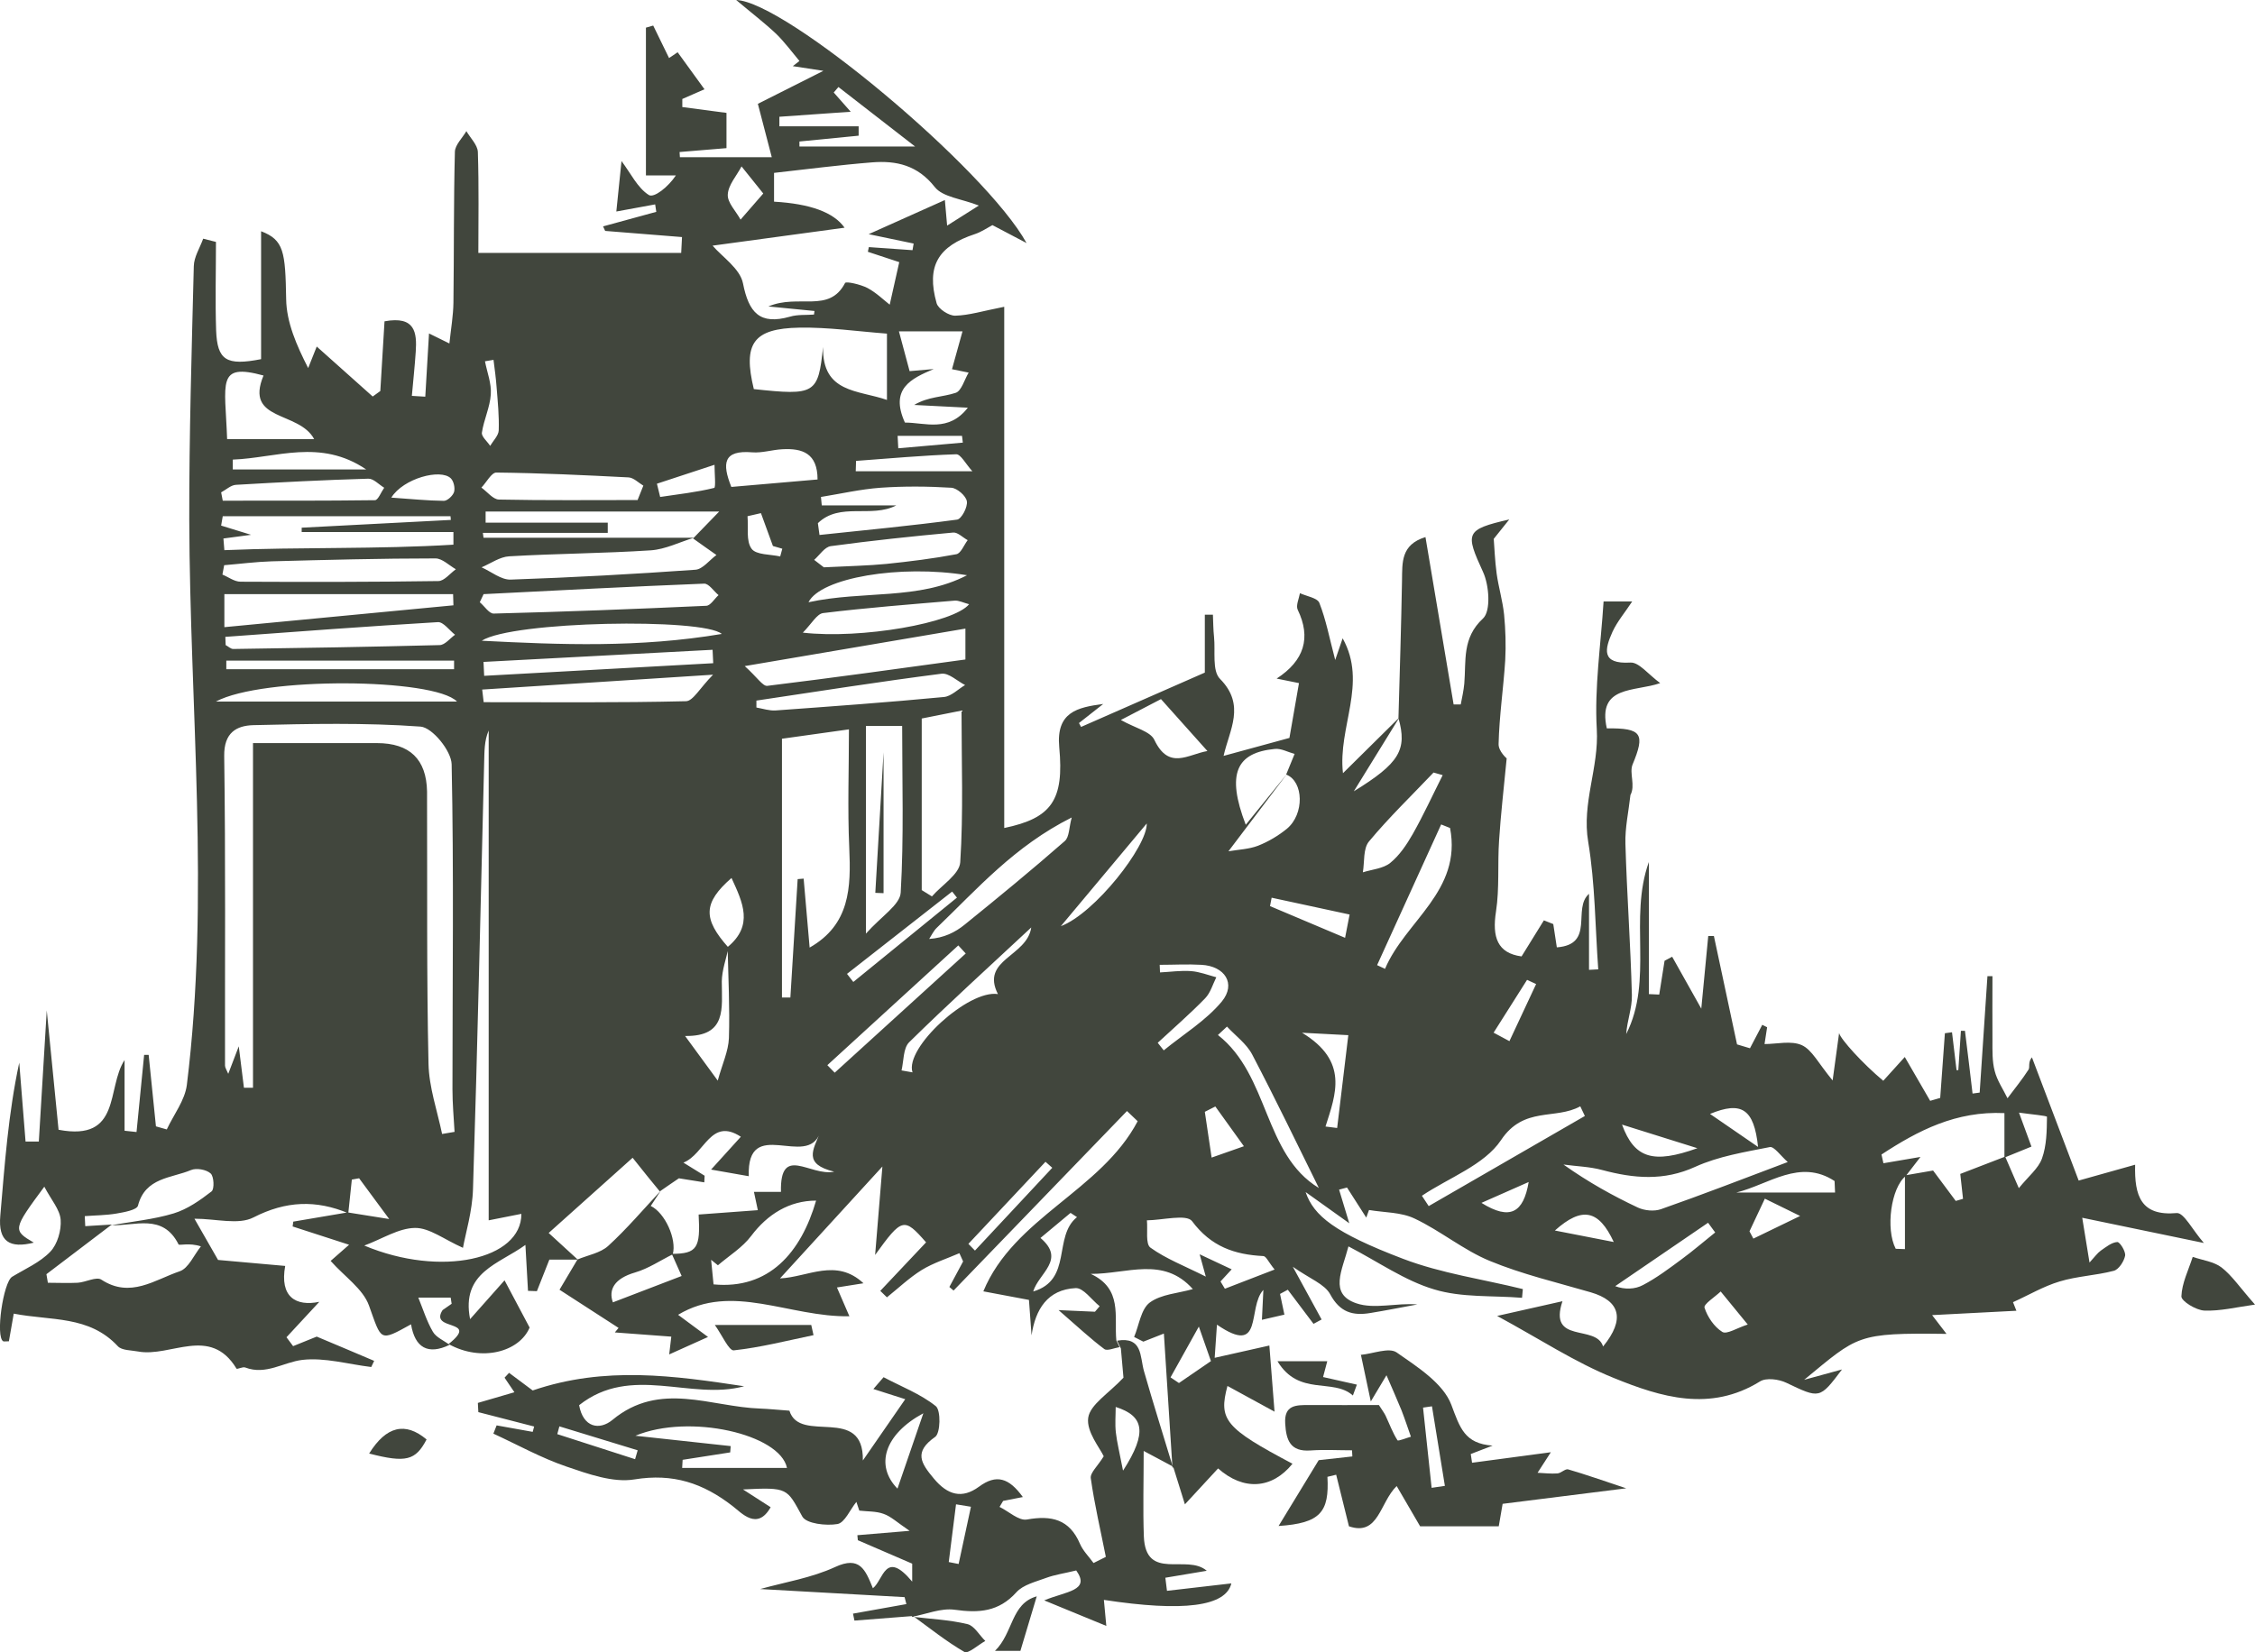 <?xml version="1.0" encoding="UTF-8"?><svg id="b" xmlns="http://www.w3.org/2000/svg" viewBox="0 0 139.4 102.17"><g id="c"><g id="d"><g id="e"><g><path d="M35.79,77.89h-1.83l-.77,1.95-.55-.02-.16-2.84c-1.63,1.19-3.99,1.68-3.42,4.59l2.13-2.4,1.55,2.92c-.63,1.5-2.97,2.15-5.01,1.02,1.99-1.58-1.23-.77-.37-2.1-.13,.09,.22-.15,.56-.39l-.06-.38h-2c.29,.71,.52,1.46,.9,2.11,.2,.35,.68,.54,1.03,.81-1.33,.64-2.14,.18-2.38-1.27-1.97,1.09-1.81,1.03-2.6-1.16-.37-1.03-1.5-1.78-2.37-2.76l1.14-1-3.49-1.13,.04-.3,3.36-.57c.76,.12,1.52,.24,2.57,.41l-1.86-2.52-.45,.08-.22,2.08c-1.99-.83-3.85-.77-5.86,.26-.93,.48-2.31,.08-3.65,.08l1.46,2.55,4.15,.37c-.35,1.92,.66,2.52,2.11,2.22l-2.03,2.19,.41,.55,1.46-.59c1.3,.55,2.43,1.02,3.55,1.5l-.18,.38c-1.42-.17-2.88-.6-4.26-.44-1.17,.14-2.25,.96-3.53,.47-.16-.06-.51,.13-.54,.07-1.63-2.69-4.07-.68-6.09-1.06-.42-.08-.99-.06-1.24-.32-1.78-1.92-4.14-1.57-6.44-2.02l-.3,1.71c-.22,0-.3,.02-.35,0-.49-.28,0-3.65,.55-3.99,.81-.49,1.73-.89,2.36-1.55,.44-.46,.69-1.32,.64-1.98-.05-.63-.58-1.22-1.01-2.04-1.95,2.64-1.96,2.69-.65,3.46-1.48,.37-2.22-.05-2.07-1.68,.27-3.14,.49-6.29,1.17-9.45l.39,4.88h.82l.49-8.11,.73,7.38c3.91,.74,2.95-2.59,4.08-4.31v4.37l.74,.08,.47-4.77h.28l.45,4.42,.67,.19c.43-.92,1.12-1.8,1.24-2.75,1.44-11.64,.18-23.31,.15-34.96-.01-5.22,.15-10.45,.28-15.67,.01-.57,.38-1.14,.58-1.7l.79,.2c0,1.82-.05,3.65,.01,5.47,.07,1.85,.63,2.2,2.78,1.78v-7.91c1.41,.54,1.5,1.26,1.55,4.2,.02,1.43,.64,2.85,1.36,4.26l.53-1.33,3.46,3.09,.47-.34,.26-4.31c1.9-.35,2.01,.7,1.93,1.88-.06,.91-.16,1.82-.24,2.73l.83,.05,.23-3.91,1.26,.62c.1-.93,.24-1.73,.25-2.53,.04-3.11,.01-6.21,.09-9.32,.01-.43,.46-.85,.71-1.28,.25,.43,.69,.85,.71,1.29,.07,2.15,.03,4.31,.03,6.24h12.54l.05-.98-4.75-.38-.13-.28,3.29-.9-.07-.46-2.4,.44,.32-3.12c.58,.77,.99,1.66,1.69,2.1,.32,.2,1.2-.5,1.67-1.21h-1.85V1.71l.45-.13,.98,2.01,.53-.36,1.66,2.29-1.37,.6v.5l2.73,.36v2.18l-2.9,.24,.02,.32h5.68l-.86-3.3,4.05-2.04-1.89-.29,.41-.32c-.47-.56-.91-1.16-1.43-1.67-.72-.68-1.52-1.29-2.48-2.1,3.05,.09,15.42,10.44,17.95,15.03l-2.11-1.11c-.32,.17-.68,.42-1.07,.55-2.29,.75-3.03,1.98-2.38,4.28,.1,.35,.76,.78,1.15,.77,.85-.02,1.7-.29,3.03-.55V51.2c2.93-.61,3.71-1.72,3.4-5-.2-2.17,1.12-2.46,2.72-2.67l-1.5,1.18,.13,.24,7.65-3.36v-3.58h.5c.02,.46,.02,.92,.07,1.38,.09,.88-.13,2.09,.37,2.59,1.6,1.62,.58,3.15,.22,4.76l4.07-1.11,.59-3.39-1.38-.28c1.71-1.11,2.14-2.53,1.3-4.26-.12-.26,.08-.68,.14-1.02,.41,.19,1.08,.29,1.2,.6,.41,1.04,.62,2.16,.98,3.53l.46-1.34c1.56,2.79-.31,5.49,.02,8.34,1.19-1.18,2.34-2.31,3.49-3.45-.89,1.45-1.79,2.89-2.82,4.57,2.83-1.74,3.31-2.57,2.76-4.53,.08-2.84,.17-5.68,.22-8.52,.02-1.09-.08-2.2,1.45-2.67l1.74,10.35h.44c.08-.42,.18-.85,.22-1.29,.12-1.41-.15-2.82,1.16-4.03,.49-.46,.38-2.05,0-2.87-1.1-2.41-1.12-2.62,1.62-3.25l-.96,1.2c.04,.5,.07,1.33,.18,2.15,.12,.85,.37,1.68,.46,2.53,.09,.94,.12,1.89,.07,2.83-.11,1.73-.37,3.45-.41,5.18-.01,.45,.52,.91,.5,.88-.19,1.96-.37,3.52-.47,5.08-.1,1.46,.03,2.95-.19,4.39-.25,1.59,.09,2.58,1.58,2.78l1.38-2.23,.58,.23,.22,1.44c2.38-.18,.94-2.4,1.99-3.31v4.7l.57-.03c-.19-2.63-.19-5.29-.62-7.88-.41-2.41,.67-4.59,.53-6.97-.15-2.59,.25-5.21,.42-7.9h1.77c-.43,.66-.92,1.23-1.22,1.88-.47,1.05-.73,2.01,1.11,1.9,.53-.03,1.1,.73,1.84,1.27-1.56,.55-3.9,.12-3.3,2.8,2.18-.03,2.38,.34,1.59,2.24-.21,.52,.19,1.29-.13,1.88-.11,1.01-.34,2.02-.31,3.02,.09,3.12,.32,6.24,.4,9.36,.02,.79-.3,1.58-.35,2.4,1.7-3.36,.14-7.13,1.4-10.64v8.17l.64,.03,.33-2.09,.47-.25,1.8,3.21c.16-1.63,.29-3.06,.43-4.49h.35c.48,2.23,.95,4.46,1.43,6.7l.8,.24,.76-1.45,.3,.15-.16,1.04c.75,0,1.65-.23,2.31,.07,.63,.29,1.02,1.12,1.9,2.18,.19-1.39,.29-2.16,.4-2.93,.1,.39,1.46,1.89,2.73,2.95l1.33-1.47,1.57,2.71,.62-.18,.29-4,.44-.06,.28,2.34h.11l.16-2.43h.25c.16,1.29,.32,2.59,.47,3.88l.44-.06,.48-7.2h.31c0,1.32-.01,2.65,0,3.97,0,.64-.02,1.3,.14,1.9,.15,.59,.52,1.12,.79,1.68,.44-.59,.91-1.16,1.3-1.77,.1-.15-.05-.45,.21-.76,.99,2.61,1.98,5.22,2.89,7.62l3.49-.98c-.05,1.93,.36,3.19,2.57,2.99,.44-.04,.98,1.05,1.68,1.85-2.74-.57-4.96-1.03-7.52-1.56l.45,2.77c.33-.36,.49-.59,.7-.74,.32-.22,.67-.51,1.02-.53,.16,0,.53,.59,.48,.85-.07,.35-.39,.85-.7,.93-1.1,.29-2.27,.33-3.35,.66-1,.3-1.92,.85-2.88,1.28l.21,.53c-1.64,.09-3.28,.17-5.21,.27l.89,1.16c-5.59-.07-5.45,.09-8.8,2.84l2.34-.64c-1.39,1.84-1.37,1.81-3.45,.82-.46-.22-1.24-.32-1.62-.08-3.08,1.91-6.13,.97-9.03-.21-2.41-.97-4.61-2.43-7.22-3.84,1.52-.34,2.73-.62,4.04-.91-.9,2.68,2.09,1.4,2.51,2.8,1.38-1.69,1.05-2.82-.76-3.35-2.09-.61-4.23-1.11-6.24-1.94-1.63-.67-3.04-1.86-4.65-2.62-.83-.4-1.87-.37-2.82-.53l-.17,.47-1.19-1.86-.49,.13,.63,2.08-2.7-1.93c.5,1.47,1.8,2.52,6.03,4.13,2.36,.9,4.93,1.26,7.4,1.87l-.05,.54c-1.82-.15-3.72,0-5.43-.52-1.82-.54-3.45-1.7-5.3-2.66-.39,1.5-1.22,2.94,.49,3.52,1.11,.38,2.48-.04,3.77,.07-.97,.18-1.94,.37-2.91,.53-1.08,.18-1.88-.04-2.48-1.16-.34-.63-1.26-.96-2.31-1.7l1.78,3.26-.5,.27-1.59-2.11-.48,.26,.27,1.28-1.39,.32,.09-1.85c-1.02,1.1,.05,4.15-2.87,2.15l-.14,2.05c1.18-.27,2.17-.49,3.38-.76l.32,4.09-2.91-1.59c-.56,2.09-.16,2.6,4.02,4.81-1.27,1.57-3.03,1.68-4.6,.29-.66,.72-1.33,1.44-2.05,2.22-.26-.84-.49-1.58-.72-2.31l-.05,.04-.53-8.29-1.27,.5-.57-.29c.31-.73,.42-1.72,.97-2.13,.71-.52,1.76-.57,2.66-.83-1.83-2.05-4.06-.93-6.31-.94,1.98,.92,1.44,2.63,1.58,4.11l.2,.42c-.32,.05-.76,.25-.94,.12-.83-.62-1.6-1.34-2.83-2.41l2.25,.1,.29-.34c-.5-.4-1.01-1.15-1.49-1.12-1.73,.09-2.48,1.31-2.72,2.92l-.16-2.19c-.99-.19-1.94-.36-2.82-.53,1.89-4.57,7.27-6.21,9.54-10.52l-.66-.63c-3.57,3.7-7.15,7.4-10.72,11.1l-.26-.22,.85-1.58-.23-.51c-.78,.34-1.61,.6-2.33,1.04-.77,.48-1.44,1.12-2.15,1.69l-.41-.4,2.83-3c-1.36-1.56-1.49-1.52-3.15,.78l.45-5.47c-2.1,2.3-4.16,4.54-6.33,6.92,1.73-.08,3.47-1.28,5.16,.3l-1.64,.26,.77,1.78c-3.71,.07-7.26-2.1-10.59-.09l1.85,1.37-2.4,1.08,.13-1.1c-1.16-.09-2.32-.17-3.49-.26l.23-.28-3.65-2.36c.37-.63,.74-1.25,1.11-1.87,.64-.27,1.42-.4,1.9-.84,1.15-1.05,2.17-2.26,3.24-3.4l-.61,.93c.88,.42,1.62,2.06,1.36,2.99-.77,.38-1.5,.88-2.32,1.12-1.31,.38-1.66,1.08-1.38,1.85l4.25-1.63-.61-1.37c1.57,0,1.78-.37,1.66-2.43,1.23-.09,2.45-.18,3.66-.27l-.24-1.13h1.67c-.07-2.97,1.8-.94,3.29-1.25-1.93-.47-1.3-1.35-.88-2.4-.79,2.24-4.53-1.1-4.4,2.68l-2.33-.41,1.84-2.03c-1.87-1.22-2.23,1.08-3.55,1.6l1.31,.81-.02,.41-1.57-.25c-.36,.24-.76,.52-1.18,.81-.47-.56-.92-1.13-1.68-2.08l-5.19,4.65,1.78,1.63,.09,.02h0Zm9.25-19.3c-.15,.7-.41,1.4-.42,2.1,0,1.64,.33,3.41-2.27,3.37l2.02,2.76c.28-1.03,.66-1.82,.69-2.63,.06-1.87-.04-3.75-.08-5.63,1.62-1.34,.94-2.75,.24-4.27-1.76,1.54-1.78,2.52-.19,4.3h0Zm34.47-10.7l.52-1.27c-.41-.11-.83-.35-1.22-.31-2.37,.23-3.02,1.51-1.8,4.69l2.57-3.17-3.64,4.81c.65-.11,1.27-.13,1.82-.34,.64-.25,1.26-.62,1.79-1.05,1.1-.91,1.04-2.93-.03-3.35h0Zm-20.66-25.06l.65-2.34h-3.93l.66,2.46,1.49-.13c-1.39,.59-2.73,1.21-1.78,3.31,1.26,0,2.69,.62,3.89-.92l-3.32-.17c.87-.52,1.77-.48,2.57-.75,.36-.12,.54-.82,.8-1.25l-1.03-.21Zm65.11,48.7l.84,1.94c.61-.75,1.21-1.22,1.43-1.83,.29-.8,.3-1.71,.31-2.58,0-.07-.96-.15-1.73-.26l.77,2.1-1.67,.68v-2.75c-3-.14-5.34,1.08-7.6,2.56l.12,.54,2.29-.39c-.41,.53-.66,.85-.91,1.18-.91,.72-1.26,3.27-.62,4.5l.57,.02v-4.56l1.74-.3,1.4,1.88,.45-.13-.17-1.54c.88-.34,1.82-.7,2.75-1.06h.03ZM42.85,33.29l1.61-1.66h-14.44v.69h7.55v.63h-7.72l.04,.3h13.01c-.89,.27-1.77,.72-2.67,.78-2.91,.19-5.84,.2-8.75,.37-.58,.03-1.14,.44-1.71,.68,.6,.27,1.21,.78,1.8,.76,3.81-.13,7.62-.34,11.42-.61,.45-.03,.87-.6,1.3-.91-.48-.34-.97-.68-1.44-1.02h0ZM6.86,75.77c1.3-.24,2.63-.36,3.88-.74,.85-.26,1.63-.81,2.34-1.36,.18-.14,.15-.93-.06-1.11-.26-.24-.88-.35-1.21-.21-1.21,.51-2.83,.45-3.28,2.2-.07,.27-.86,.41-1.33,.49-.64,.11-1.31,.11-1.96,.16l.03,.62,1.64-.1-4.04,3.07,.09,.53c.61,0,1.23,.03,1.84,0,.5-.03,1.16-.4,1.47-.19,1.79,1.17,3.3,0,4.84-.52,.55-.19,.88-1.01,1.31-1.54-.72-.24-1.34-.04-1.38-.12-.98-1.95-2.71-1.12-4.19-1.19h.01Zm20.47-5.65l.77-.13c-.05-.88-.13-1.76-.13-2.64,0-6.7,.09-13.4-.05-20.09-.02-.83-1.19-2.27-1.92-2.33-3.43-.25-6.89-.17-10.34-.09-1.04,.03-1.82,.46-1.8,1.91,.09,6.38,.04,12.76,.05,19.14,0,.13,.1,.27,.2,.51l.65-1.7,.32,2.56h.56v-21.31h7.66c2.03,0,3.06,1,3.1,2.99v.57c.02,5.42-.03,10.85,.09,16.27,.03,1.45,.54,2.9,.84,4.34h0ZM50.32,19.45l.03-.22-2.85-.28c1.87-.8,3.75,.45,4.74-1.45,.06-.12,.97,.09,1.39,.31,.54,.29,1,.74,1.37,1.03l.59-2.63-1.94-.64,.06-.29,2.7,.19,.07-.41-2.78-.58,4.71-2.11,.14,1.58,1.96-1.24c-1.07-.42-2.23-.52-2.72-1.14-1.06-1.35-2.37-1.65-3.88-1.53-2,.16-4,.42-6.06,.65v1.78c2.24,.13,3.69,.66,4.36,1.61l-8.16,1.11c.59,.69,1.7,1.42,1.88,2.33,.36,1.82,1.04,2.59,2.91,2.06,.47-.14,1-.09,1.5-.13h-.02Zm-.28,39.15c2.51-1.42,2.57-3.72,2.46-6.17-.11-2.44-.02-4.88-.02-7.33l-4.14,.58v16h.52l.45-7.32,.37-.03,.37,4.26h0Zm-19.83,16.86v-30.29c-.28,.65-.26,1.32-.28,1.98-.22,8.79-.41,17.59-.69,26.38-.04,1.37-.46,2.74-.62,3.63-1.17-.52-2.07-1.24-2.96-1.23-1.02,.01-2.03,.68-3.14,1.09,4.74,1.99,9.73,.85,9.71-1.96l-2.02,.4ZM50.88,21.45c-.06,2.87,2.18,2.66,3.95,3.28v-4.1c-1.84-.14-3.62-.4-5.41-.37-2.87,.05-3.5,.99-2.82,3.8,3.8,.41,3.98,.3,4.28-2.61Zm6.1,33.59l.63,.39c.61-.7,1.7-1.37,1.75-2.11,.2-3.06,.08-6.15,.08-9.38l-2.46,.49v10.61ZM13.81,33.28l.06,.74c4.72-.2,9.45-.05,14.16-.34v-.78h-9.38v-.27l9.22-.48-.02-.23H13.77l-.1,.58,1.85,.57-1.72,.23v-.02h.01Zm32.22,7.9c.77,.69,1.12,1.26,1.4,1.23,4.09-.5,8.17-1.07,12.25-1.63v-1.91c-4.48,.76-8.77,1.49-13.65,2.32h0Zm-32.15-2.4c4.84-.46,9.49-.9,14.15-1.35l-.02-.69H13.87v2.04h.01Zm39.65,18.95c.97-1.09,2.11-1.78,2.15-2.54,.2-3.42,.09-6.85,.09-10.3h-2.24v12.83h0Zm-23.64-20.98l-.23,.49c.29,.24,.58,.71,.86,.7,4.38-.11,8.76-.28,13.13-.48,.27,0,.51-.43,.77-.66-.3-.25-.6-.72-.89-.71-4.55,.18-9.1,.42-13.65,.65h0Zm20.67-4.4l.1,.73c2.84-.3,5.68-.57,8.51-.95,.27-.04,.66-.78,.6-1.13-.05-.34-.61-.82-.96-.84-1.46-.09-2.93-.1-4.38,0-1.23,.09-2.45,.37-3.68,.57l.05,.52h4.61c-1.56,.81-3.48-.22-4.85,1.1Zm-36.7,2.59l-.11,.59c.37,.15,.74,.44,1.12,.44,4.08,.02,8.16,.02,12.23-.04,.36,0,.72-.47,1.08-.73-.42-.24-.84-.67-1.26-.67-3.38,0-6.75,.09-10.13,.18-.98,.03-1.96,.16-2.94,.24h.01Zm15.95,7.71l.09,.77c4.17,0,8.34,.04,12.5-.06,.44,0,.86-.81,1.68-1.64l-14.28,.92h0Zm80.71,29.21c-.45-.4-.85-.98-1.11-.93-1.56,.31-3.18,.57-4.61,1.22-1.95,.89-3.8,.72-5.75,.2-.77-.21-1.6-.23-2.4-.34,1.54,1.09,3.05,1.93,4.6,2.66,.41,.19,1.01,.25,1.43,.1,2.54-.89,5.04-1.86,7.85-2.92h0ZM29.78,39.62c4.87,.25,9.74,.44,14.84-.42-1.15-1-12.96-.8-14.84,.42Zm16.98,3.7v.43c.4,.07,.8,.21,1.2,.18,3.46-.25,6.93-.5,10.39-.83,.45-.04,.87-.48,1.31-.74-.49-.25-1.01-.76-1.46-.7-3.82,.49-7.62,1.09-11.43,1.66h-.01Zm-18.51,.06c-1.42-1.46-12.04-1.54-14.9,0h14.9Zm50.55,35.13c-.39-.48-.53-.83-.7-.84-1.79-.09-3.24-.59-4.41-2.16-.34-.45-1.83-.06-2.79-.05,.06,.58-.1,1.46,.22,1.69,.96,.69,2.11,1.13,3.42,1.79l-.38-1.38,1.98,.93-.69,.75,.27,.45c.97-.38,1.95-.75,3.08-1.19h0Zm-28.35-4.27c-1.65,0-3,.84-4.01,2.18-.54,.72-1.36,1.22-2.06,1.82l-.42-.34,.15,1.52c3.43,.33,5.41-1.97,6.34-5.18ZM13.93,39.38l.02,.51c.16,.08,.31,.24,.47,.24,4.25-.06,8.5-.13,12.75-.24,.33,0,.64-.41,.96-.64-.35-.27-.72-.8-1.06-.78-4.38,.26-8.76,.59-13.14,.91Zm84.04,29.62l-.28-.59c-1.54,.85-3.49-.02-4.9,2.09-1.03,1.54-3.22,2.32-4.89,3.44l.42,.64c3.22-1.86,6.44-3.72,9.65-5.57h0ZM13.99,40.85v.53h14.08v-.53H13.99Zm2.3-17.63c-2.93-.8-2.37,.43-2.25,3.93h5.38c-.95-1.76-4.32-1.07-3.13-3.93Zm34.64,11.86c1.59-.08,2.73-.1,3.86-.21,1.45-.15,2.9-.33,4.33-.6,.28-.05,.47-.57,.7-.87-.3-.16-.61-.49-.89-.47-2.53,.23-5.06,.5-7.57,.84-.38,.05-.69,.55-1.03,.85,.31,.24,.61,.47,.6,.46Zm-11.52-4.15l.36-.9c-.3-.18-.6-.49-.91-.51-2.72-.14-5.45-.27-8.18-.3-.3,0-.61,.61-.92,.93,.36,.26,.72,.73,1.08,.74,2.85,.06,5.71,.03,8.57,.03h0Zm20.49,6.43c-.34-.09-.63-.24-.89-.22-2.71,.23-5.43,.44-8.13,.77-.38,.05-.7,.65-1.25,1.21,3.6,.41,9.33-.59,10.28-1.76h0Zm-15.81,3.66l-.04-.84-14.16,.75,.04,.86,14.16-.78h0Zm22.16,9.53c-3.55,1.78-5.84,4.42-8.34,6.82-.2,.19-.32,.46-.47,.69,.91-.06,1.61-.41,2.2-.89,2.09-1.69,4.16-3.39,6.18-5.16,.29-.25,.26-.85,.43-1.45h0ZM13.67,30.44l.1,.52c3.14,0,6.28,.01,9.41-.03,.19,0,.38-.5,.57-.77-.33-.2-.66-.57-.98-.56-2.73,.08-5.46,.22-8.19,.38-.31,.02-.6,.3-.9,.46h-.01Zm46.11,5.13c-4.14-.68-9.05,.16-9.8,1.67,3.41-.74,6.79-.11,9.8-1.67Zm-10.36-26.82v.31h7.15l-4.74-3.68-.29,.34,1.05,1.19-4.41,.31v.59h4.9v.58l-3.66,.36Zm1.12,20.9c0-1.62-.93-1.94-2.18-1.87-.62,.03-1.25,.24-1.86,.19-1.8-.15-1.87,.69-1.29,2.14l5.32-.46h.01Zm38.64,18.28l-.56-.16c-1.34,1.41-2.75,2.77-3.99,4.26-.37,.44-.27,1.26-.38,1.91,.57-.18,1.26-.23,1.69-.58,.57-.46,1.02-1.13,1.39-1.78,.67-1.18,1.24-2.43,1.85-3.64h0Zm.46,3.27l-.55-.22-3.96,8.7,.49,.23c1.24-2.95,4.77-4.81,4.02-8.71Zm-17.87-7.97l-2.48,1.29c.88,.5,1.82,.7,2.07,1.23,.9,1.89,2.07,.9,3.28,.69l-2.87-3.21Zm4.09,20.24l-.57,.53c3.19,2.5,2.81,7.38,6.24,9.46-1.31-2.65-2.67-5.48-4.12-8.25-.35-.67-1.03-1.16-1.56-1.73h.01ZM14.39,28.42v.61h8.25c-2.85-1.93-5.55-.71-8.25-.61Zm38.53,.08l-.02,.64h7.21c-.41-.45-.72-1.06-1-1.05-2.07,.07-4.13,.26-6.19,.41Zm2.81,37.69l.68,.12c-.5-1.51,3.45-5.13,5.28-4.84-1.09-2.15,1.8-2.31,2.06-4.12-2.66,2.48-5.15,4.74-7.55,7.1-.37,.37-.33,1.16-.47,1.75h0Zm57.71,7.55l-.03-.71c-2.15-1.41-4.07,.22-6.07,.71h6.1Zm-62.3-7.88l.46,.47,8.1-7.37-.46-.5c-2.7,2.47-5.4,4.94-8.1,7.41h0Zm20.42-1.39l.38,.48c1.21-.99,2.61-1.84,3.59-3.02,.9-1.1,.19-2.19-1.26-2.27-.86-.05-1.72,0-2.58,0l.02,.47c.64-.03,1.29-.13,1.93-.08,.52,.04,1.03,.24,1.55,.38-.22,.44-.36,.96-.69,1.3-.93,.96-1.95,1.84-2.93,2.75h0Zm34.47,11.74l-.44-.6c-1.91,1.31-3.83,2.61-5.74,3.92,.58,.22,1.22,.2,1.72-.07,.84-.44,1.61-1.02,2.38-1.59,.71-.52,1.39-1.11,2.08-1.66ZM47.18,11.96l-1.34-1.67c-.3,.58-.82,1.14-.85,1.74-.03,.5,.51,1.03,.79,1.55l1.4-1.61h0Zm23.71,38.96c-1.67,1.99-3.49,4.17-5.31,6.35,2.1-.79,5.35-4.95,5.31-6.35Zm11.06,18.74l.71,.09,.69-5.74-2.86-.15c2.9,1.76,2.09,3.79,1.45,5.8h.01ZM24.19,30.77c1.18,.08,2.22,.19,3.25,.2,.22,0,.56-.32,.63-.55,.07-.25-.02-.66-.2-.84-.63-.62-2.94,0-3.68,1.19Zm80.74,40.23c-1.42-.44-2.83-.89-4.66-1.46,.77,2.11,1.95,2.43,4.66,1.46Zm-38.34,4.27l-.41-.27-1.86,1.55c1.59,1.35-.11,2.17-.45,3.31,2.45-.72,1.21-3.4,2.71-4.6h.01Zm12.02-19.76l-.1,.52,4.64,1.96,.28-1.44-4.82-1.04Zm-19.45,0l-.3-.38c-2.17,1.7-4.33,3.39-6.5,5.09l.39,.5c2.13-1.74,4.27-3.47,6.4-5.21h0Zm-18.55-25.6l.2,.82c1.12-.17,2.25-.29,3.34-.56,.11-.03,.02-.92,.02-1.43l-3.56,1.17Zm36.28,40.96l-1.76-2.45-.65,.33,.42,2.83,1.99-.7h0Zm15.45-7.01l.97,.52,1.65-3.53-.56-.26-2.07,3.27h0Zm7.42,12.94c-.93-2-1.96-2.21-3.64-.71,1.49,.29,2.57,.5,3.64,.71Zm-39.89,.12l.4,.41c1.59-1.71,3.19-3.41,4.78-5.12l-.42-.37c-1.59,1.69-3.18,3.39-4.77,5.08h0Zm14.99,7.25l-.75-2.14-1.75,3.14,.52,.35,1.97-1.35h.01Zm-26.63-49.76l.13-.48c-.33-.1-.67-.19-.58-.17l-.74-2.03-.83,.19c.06,.69-.1,1.53,.25,2.01,.28,.39,1.16,.34,1.78,.48h0Zm-17.71-12.16l-.54,.09c.13,.68,.41,1.37,.36,2.05-.05,.79-.43,1.56-.55,2.36-.04,.24,.33,.54,.51,.82,.19-.32,.52-.64,.53-.96,.03-.88-.06-1.77-.13-2.65-.04-.57-.12-1.13-.19-1.69v-.02h0Zm77.52,59.65l-1.67-2.04c-.36,.34-1.07,.79-1,1,.18,.57,.6,1.19,1.1,1.5,.28,.17,.91-.25,1.58-.46h-.01Zm.64-10.98c-.25-2.37-1.03-2.84-2.97-2.04,.97,.67,1.78,1.22,2.97,2.04Zm-14.18,2.17c-.86,.38-1.73,.77-2.92,1.29,1.78,1.11,2.6,.6,2.92-1.29Zm13.65,3.05l.24,.45,2.89-1.4-2.18-1.07-.95,2.02ZM55.49,26.96l.04,.76,3.99-.35-.05-.42h-3.98Z" fill="#41463d"/><path d="M69.26,83.32l-.2-.42c1.58-.26,1.4,.97,1.66,1.89,.57,2,1.2,3.98,1.8,5.97l.05-.04c-.53-.28-1.05-.57-1.87-1,0,1.91-.05,3.6,.01,5.28,.11,2.81,2.66,1.06,3.89,2.13l-2.56,.43,.1,.81c1.34-.16,2.69-.31,3.98-.46-.34,1.43-2.97,1.77-7.88,1.02l.15,1.61-3.84-1.58c1.37-.57,2.88-.59,1.98-1.85-.73,.18-1.32,.26-1.86,.46-.64,.24-1.42,.42-1.84,.89-1.09,1.21-2.32,1.29-3.81,1.08-.85-.12-1.77,.28-2.66,.44l.05-.05-3.59,.28-.09-.43,3.3-.59-.11-.43c-2.99-.17-5.98-.34-8.93-.5,1.54-.43,3.18-.69,4.63-1.36,1.53-.71,1.87,.16,2.34,1.31,.66-.51,.75-2.42,2.43-.41v-1.11l-3.36-1.45-.03-.31,3.23-.27c-.77-.52-1.15-.89-1.61-1.05-.46-.17-1-.14-1.5-.2l-.18-.54c-.39,.48-.72,1.29-1.17,1.37-.7,.12-1.92-.02-2.17-.46-.97-1.76-.86-1.82-3.67-1.68l1.71,1.1c-.83,1.47-1.8,.35-2.35-.07-1.83-1.42-3.68-2.04-6.07-1.65-1.33,.22-2.87-.34-4.22-.8-1.55-.53-3-1.34-4.5-2.03l.2-.51,2.23,.4,.09-.33-3.45-.89-.03-.57,2.26-.66-.61-.9,.28-.3,1.46,1.09c4.47-1.53,8.77-.91,13.07-.26-3.32,.9-6.97-1.38-10.2,1.17,.25,1.39,1.26,1.57,2.06,.91,2.93-2.43,6.08-.8,9.14-.7,.54,.02,1.09,.08,1.8,.13,.64,2.09,4.6-.39,4.54,3.08l2.62-3.79-1.97-.63,.63-.73c1.09,.58,2.28,1.03,3.23,1.79,.32,.26,.29,1.67-.04,1.9-1.34,.94-.88,1.62-.08,2.58,.85,1.02,1.74,1.27,2.79,.5,1.07-.79,1.85-.55,2.71,.64l-1.22,.24-.22,.37c.57,.28,1.19,.87,1.69,.78,1.52-.27,2.63-.02,3.28,1.5,.19,.44,.55,.79,.84,1.19l.76-.38c-.32-1.62-.7-3.23-.93-4.86-.05-.34,.42-.74,.8-1.36-.24-.52-1.08-1.52-.96-2.38,.12-.82,1.25-1.49,2.18-2.48l-.16-1.81-.03-.06h0Zm-27.06,6.94l-.03,.51h6.48c-.43-2.09-6.03-3.38-9.37-1.99,1.96,.21,3.93,.43,5.89,.64l-.03,.39-2.95,.46h0Zm13.28,1.79l1.6-4.66c-2.41,1.3-3,3.23-1.6,4.66Zm13.95-1.12c1.53-2.38,1.27-3.38-.46-3.93,0,.51-.05,1.05,.01,1.58,.07,.61,.22,1.2,.44,2.34h0Zm-30.17-.7l.16-.55-4.84-1.48-.13,.48c1.6,.52,3.21,1.03,4.81,1.55Zm20.76,2.94l-.92-.15-.45,3.57,.61,.12,.76-3.53h0Z" fill="#41463d"/><path d="M84.11,83.78c.77-.07,1.75-.48,2.23-.15,1.29,.9,2.88,1.91,3.38,3.24,.53,1.41,.81,2.4,2.55,2.52l-1.35,.52,.08,.54,4.87-.65-.82,1.27c.41,.02,.82,.07,1.23,.04,.23-.02,.48-.3,.66-.25,1.1,.32,2.17,.7,3.59,1.17-2.69,.34-5.09,.64-7.64,.96l-.24,1.39h-4.86l-1.45-2.49c-1.05,1.02-1.11,3.12-2.95,2.49l-.79-3.19-.54,.13c.12,2.18-.43,2.87-3.02,3.04l2.48-4.07,2.08-.23-.02-.38c-.86,0-1.71-.05-2.57,.01-1.25,.09-1.5-.64-1.56-1.65-.08-1.18,.68-1.16,1.5-1.16,1.46,.01,2.92,0,4.29,0,.22,.34,.33,.49,.41,.65,.24,.51,.44,1.06,.74,1.53,.04,.07,.54-.14,.83-.22-.19-.54-.37-1.09-.58-1.63-.28-.69-.59-1.38-.93-2.17l-.97,1.62-.62-2.93v.05h-.01Zm4.41,3.18l-.55,.08,.53,4.96,.82-.12-.8-4.93h0Z" fill="#41463d"/><path d="M139.4,80.67c-1.15,.16-2.15,.41-3.13,.37-.51-.02-1.43-.58-1.42-.88,.03-.82,.44-1.63,.7-2.44,.61,.21,1.31,.29,1.79,.66,.65,.51,1.13,1.24,2.05,2.28h.01Z" fill="#41463d"/><path d="M44.2,81.93h5.95l.14,.63c-1.64,.34-3.27,.76-4.93,.94-.3,.03-.72-.94-1.17-1.57h0Z" fill="#41463d"/><path d="M22.82,89.88c1.05-1.69,2.23-1.98,3.55-.87-.68,1.3-1.27,1.46-3.55,.87Z" fill="#41463d"/><path d="M56.37,99.97c1.15,.14,2.32,.19,3.44,.46,.42,.1,.73,.68,1.1,1.04-.44,.24-1.06,.81-1.29,.68-1.12-.65-2.14-1.47-3.2-2.24l-.05,.05h0Z" fill="#41463d"/><path d="M83.63,86.29c-1.23-1.1-3.33,.08-4.66-2.12h3.08l-.26,.98,2.09,.47-.25,.68h0Z" fill="#41463d"/><path d="M64.09,98.71l-1.01,3.37h-1.57c1.14-1.12,.98-2.92,2.58-3.37Z" fill="#41463d"/><path d="M54.62,46.51v8.72l-.51-.02c.17-2.91,.34-5.82,.51-8.69h0Z" fill="#41463d"/></g></g></g></g></svg>